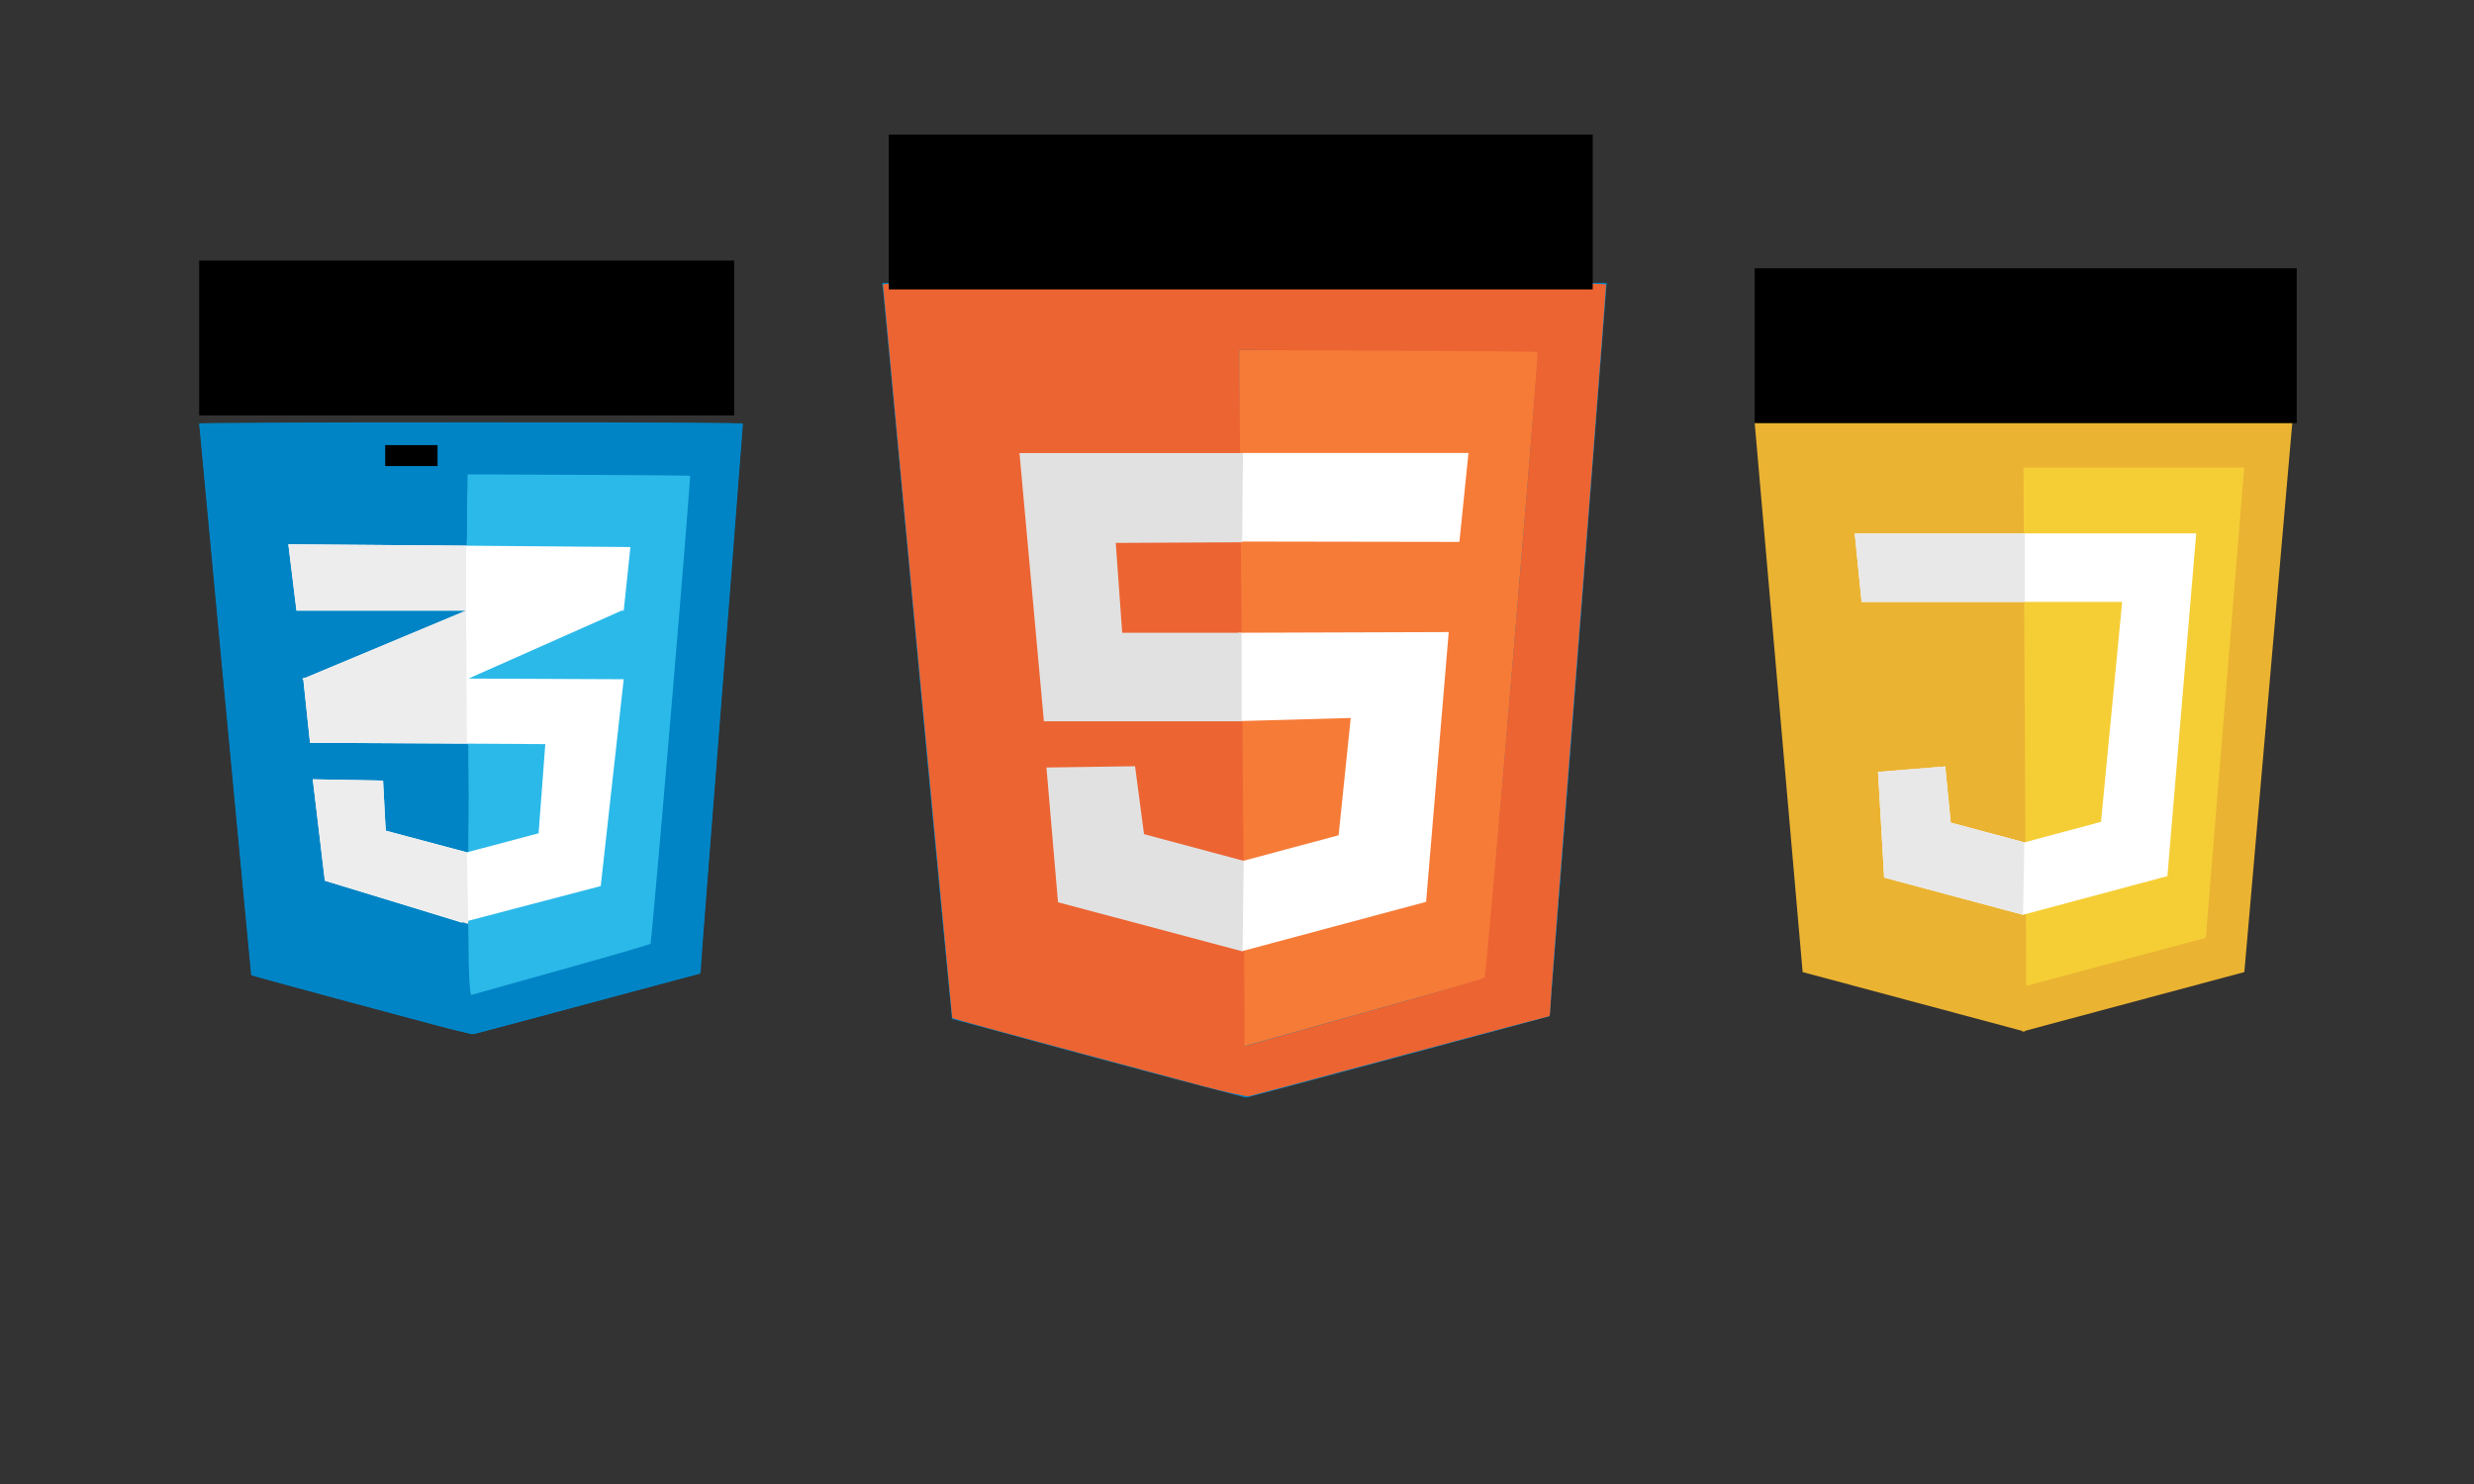 <?xml version="1.0" encoding="UTF-8" standalone="no"?>
<!-- Created with Inkscape (http://www.inkscape.org/) -->

<svg
   xmlns:dc="http://purl.org/dc/elements/1.1/"
   xmlns:cc="http://creativecommons.org/ns#"
   xmlns:rdf="http://www.w3.org/1999/02/22-rdf-syntax-ns#"
   xmlns:svg="http://www.w3.org/2000/svg"
   xmlns="http://www.w3.org/2000/svg"
   xmlns:sodipodi="http://sodipodi.sourceforge.net/DTD/sodipodi-0.dtd"
   xmlns:inkscape="http://www.inkscape.org/namespaces/inkscape"
   width="4251.968"
   height="2551.181"
   id="svg3851"
   version="1.1"
   inkscape:version="0.48.5 r10040"
   sodipodi:docname="htmlcsslogos.svg"
   inkscape:export-filename="htmlcsslogos.png"
   inkscape:export-xdpi="41.59"
   inkscape:export-ydpi="41.59">
  <rect width="100%" height="100%" fill="#333333" stroke="none"/>
  <defs
     id="defs3" />
  <sodipodi:namedview
     inkscape:document-units="mm"
     id="base"
     pagecolor="#ffffff"
     bordercolor="#666666"
     borderopacity="1.0"
     inkscape:pageopacity="0.0"
     inkscape:pageshadow="2"
     inkscape:zoom="0.19261668"
     inkscape:cx="2125.9841"
     inkscape:cy="1275.5906"
     inkscape:current-layer="layer1"
     showgrid="false"
     units="mm"
     inkscape:window-width="1280"
     inkscape:window-height="740"
     inkscape:window-x="-8"
     inkscape:window-y="-8"
     inkscape:window-maximized="1" />
  <g
     inkscape:label="Layer 1"
     inkscape:groupmode="layer"
     id="layer1"
     transform="translate(0,1498.819)"
     style="display:inline">
    <path
       sodipodi:nodetypes="cccccc"
       inkscape:connector-curvature="0"
       id="path5037"
       d="m 3939.768,-772.813 -82.491,945.119 -381.894,102.328 0,-76.402 0,-973.402 z"
       style="fill:#eab332;fill-opacity:1;stroke:none" />
    <path
       style="fill:#0084c4;fill-opacity:1;stroke:none"
       d="m 343.204,-771.113 932.766,0 -73.153,945.365 L 811.009,279.237 432.451,177.802 z"
       id="path4446"
       inkscape:connector-curvature="0"
       sodipodi:nodetypes="cccccc" />
    <path
       inkscape:connector-curvature="0"
       id="path4448"
       d="m 798.263,-688.908 394.611,0 -67.504,817.401 -324.208,90.774 m 0,0 -313.244,-87.704 -84.266,-820.471 394.611,0 z"
       style="fill:#2bb9e9;fill-opacity:1;stroke:#0084c5;stroke-width:6.045;stroke-miterlimit:4;stroke-opacity:1;stroke-dasharray:none"
       sodipodi:nodetypes="ccccccccc" />
    <path
       style="fill:#0084c5;fill-opacity:1;fill-rule:nonzero;stroke:#0084c5;stroke-width:2.322;stroke-miterlimit:4;stroke-opacity:1;stroke-dasharray:none"
       d="M 643.402,170.976 C 502.769,131.328 493.414,128.368 491.82,123.02 c -1.33,-4.461 -83.35,-799.926 -83.2,-806.911 0.018,-0.959 86.84,-1.743 192.932,-1.743 l 192.895,0 0,61.94 0,61.94 -149.9,-1.27 c -102.061,-0.864 -149.9,-0.506 -149.9,1.123 0,3.102 11.351,95.874 12.941,105.764 l 1.214,7.553 143.404,0.06 143.404,0.06 -138.28,57.973 c -91.218,38.243 -138.015,58.986 -137.502,60.948 0.428,1.636 2.766,22.322 5.195,45.969 2.429,23.647 5.019,47.439 5.756,52.872 l 1.339,9.877 78.294,0.004 c 43.062,0.002 102.609,0.693 132.327,1.533 l 54.034,1.528 0,90.266 c 0,49.646 -0.784,90.25 -1.743,90.23 -0.959,-0.018 -30.503,-7.713 -65.654,-17.097 l -63.911,-17.06 -1.648,-13.697 c -0.906,-7.533 -2.31,-26.885 -3.12,-43.004 l -1.473,-29.308 -60.395,-1.688 c -33.217,-0.928 -60.899,-1.183 -61.515,-0.567 -2.103,2.103 19.814,174.308 22.387,175.898 1.399,0.865 55.303,17.693 119.786,37.396 l 117.242,35.824 0.017,62.168 c 0.011,34.192 -0.763,62.048 -1.721,61.9 -0.959,-0.147 -69.19,-19.283 -151.626,-42.523 l 9.5e-4,0 z"
       id="path4976"
       inkscape:connector-curvature="0" />
    <path
       style="fill:#0084c5;fill-opacity:1;fill-rule:nonzero;stroke:#0084c5;stroke-width:2.322;stroke-miterlimit:4;stroke-opacity:1;stroke-dasharray:none"
       d="m 622.702,228.061 c -123.55,-33.271 -187.473,-51.498 -188.686,-53.803 -1.01,-1.917 -21.263,-212.126 -45.007,-467.131 -23.744,-255.005 -43.652,-466.521 -44.24,-470.036 l -1.069,-6.391 465.643,0 465.643,0 -1.146,14.525 c -0.63,7.989 -17.013,219.711 -36.407,470.495 -19.394,250.783 -35.851,456.559 -36.572,457.279 -0.964,0.964 -365.672,99.282 -387.823,104.549 -1.917,0.456 -87.569,-21.814 -190.336,-49.488 l 0,0 z m 355.343,-61.175 c 78.61,-21.942 143.321,-40.198 143.802,-40.569 0.693,-0.535 67.358,-798.191 67.616,-809.046 0.053,-2.301 -40.255,-2.905 -193.987,-2.905 l -194.057,0 0,61.587 c 0,57.021 -0.301,61.603 -4.067,61.806 -2.237,0.12 -70.17,0.03 -150.962,-0.199 -80.792,-0.23 -147.805,0.145 -148.917,0.831 -1.112,0.687 -0.225,15.674 1.972,33.316 2.196,17.637 5.269,42.779 6.829,55.871 l 2.836,23.804 143.123,0.599 143.123,0.599 -71.919,30.081 c -106.665,44.615 -198.867,84.305 -200.958,86.505 -1.668,1.755 7.957,100.2 10.471,107.102 0.825,2.264 23.797,2.905 104.183,2.905 56.719,0 117.409,0.685 134.867,1.522 l 31.742,1.522 0,91.71 0,91.71 -5.229,-1.301 c -2.876,-0.716 -34.145,-8.905 -69.487,-18.198 l -64.258,-16.897 -1.339,-10.542 c -0.736,-5.798 -2.042,-24.661 -2.902,-41.917 -0.924,-18.548 -2.61,-32.073 -4.124,-33.082 -1.408,-0.939 -28.445,-1.724 -60.081,-1.743 l -57.52,-0.036 0,7.792 c 0,14.893 19.398,163.443 21.635,165.68 0.74,0.74 58.252,18.713 155.642,48.64 43.759,13.446 81.026,23.705 83.389,22.955 4.078,-1.294 4.273,1.606 4.273,63.709 l 0,65.066 15.687,-4.492 c 8.628,-2.47 80.005,-22.444 158.615,-44.386 z m -179.678,33.491 c -0.582,-2.222 -1.036,0.143 -1.011,5.256 0.024,5.113 0.501,6.931 1.058,4.04 0.556,-2.891 0.535,-7.074 -0.049,-9.296 l 0,0 z M 501.618,130.777 c -1.917,-0.705 -5.316,-2.876 -7.553,-4.825 -3.652,-3.182 -4.067,-3.168 -4.067,0.133 0,3.538 4.28,5.706 11.62,5.888 3.099,0.076 3.099,-0.054 0,-1.196 l 0,-7e-5 z"
       id="path4978"
       inkscape:connector-curvature="0" />
    <path
       style="fill:#0084c5;fill-opacity:1;fill-rule:nonzero;stroke:#0084c5;stroke-width:2.322;stroke-miterlimit:4;stroke-opacity:1;stroke-dasharray:none"
       d="m 752.614,263.515 c -89.079,-23.686 -287.704,-77.404 -304.56,-82.368 l -15.218,-4.482 -5.194,-54.075 c -11.009,-114.614 -84.058,-889.692 -84.058,-891.892 0,-1.537 157.31,-2.321 465.969,-2.321 371.393,0 465.969,0.59 465.969,2.907 0,4.088 -33.887,441.01 -54.658,704.74 -9.563,121.419 -17.387,224.693 -17.387,229.498 0,4.805 -0.62,8.736 -1.377,8.736 -0.757,0 -86.775,22.937 -191.152,50.97 -104.376,28.034 -192.39,51.523 -195.585,52.198 -3.376,0.714 -29.665,-5.115 -62.749,-13.912 l 0,0 z m 211.487,-93.888 c 83.723,-23.371 153.387,-43.656 154.809,-45.077 2.594,-2.592 70.344,-804.266 68.154,-806.455 -0.598,-0.598 -87.351,-1.42 -192.785,-1.827 l -191.698,-0.74 -1.162,61.587 -1.162,61.587 -118.526,-0.902 c -65.189,-0.496 -133.446,-0.116 -151.681,0.844 l -33.155,1.746 1.57,15.424 c 0.863,8.483 3.774,33.203 6.468,54.933 l 4.898,39.509 143.561,1.162 143.561,1.162 -93.633,39.379 c -108.122,45.473 -176.447,75.169 -179.268,77.915 -1.801,1.753 6.683,96.763 9.234,103.412 1.342,3.496 68.684,5.736 185.621,6.175 43.454,0.163 80.319,0.8 81.922,1.415 4.252,1.632 4.261,184.227 0.011,184.204 -4.298,-0.024 -134.544,-34.401 -136.054,-35.911 -0.71,-0.71 -2.699,-19.781 -4.42,-42.38 -1.721,-22.599 -3.566,-41.525 -4.1,-42.059 -0.534,-0.534 -27.302,-1.543 -59.485,-2.243 l -58.514,-1.272 1.576,14.879 c 3.097,29.248 17.574,141.281 19.378,149.963 l 1.838,8.848 54.527,17.086 C 707.88,60.911 774.84,80.905 789.623,83.958 l 14.121,2.917 0,31.704 c 0,50.406 2.673,95.545 5.595,94.473 1.397,-0.512 71.04,-20.053 154.764,-43.425 l 4.3e-4,0 z"
       id="path4980"
       inkscape:connector-curvature="0" />
    <path
       sodipodi:nodetypes="cccccc"
       inkscape:connector-curvature="0"
       id="path5007"
       d="m 1517.065,-1012.535 1243.862,0 -97.551,1260.664 -522.484,139.999 -504.815,-135.265 z"
       style="fill:#0084c4;fill-opacity:1;stroke:none" />
    <path
       sodipodi:nodetypes="ccccccccc"
       style="fill:#f67b37;fill-opacity:1;stroke:none"
       d="m 2123.895,-902.913 526.221,0 -90.018,1090.021 -432.338,121.049 m 0,0 -417.717,-116.955 -112.37,-1094.115 526.221,0 z"
       id="path5009"
       inkscape:connector-curvature="0" />
    <path
       inkscape:connector-curvature="0"
       id="path5011"
       d="m 1917.385,243.76 c -187.536,-52.871 -200.012,-56.818 -202.137,-63.951 -1.773,-5.949 -111.149,-1066.718 -110.949,-1076.032 0.025,-1.278 115.803,-2.324 257.279,-2.324 l 257.229,0 0,82.599 0,82.599 -199.895,-1.693 c -136.1,-1.153 -199.895,-0.675 -199.895,1.497 0,4.136 15.137,127.849 17.257,141.039 l 1.619,10.072 191.232,0.081 191.232,0.08 -184.399,77.309 c -121.641,50.997 -184.046,78.659 -183.362,81.275 0.571,2.182 3.688,29.767 6.927,61.301 3.24,31.534 6.693,63.261 7.675,70.506 l 1.785,13.171 104.406,0.007 c 57.424,0.002 136.831,0.924 176.461,2.044 l 72.055,2.037 0,120.372 c 0,66.204 -1.046,120.35 -2.324,120.324 -1.278,-0.024 -40.676,-10.286 -87.551,-22.799 l -85.227,-22.75 -2.198,-18.265 c -1.208,-10.045 -3.081,-35.852 -4.161,-57.347 l -1.964,-39.083 -80.538,-2.25 c -44.296,-1.238 -81.21,-1.578 -82.032,-0.757 -2.804,2.804 26.423,232.443 29.854,234.563 1.866,1.153 73.748,23.594 159.737,49.868 l 156.344,47.772 0.025,82.902 c 0.022,45.596 -1.017,82.742 -2.295,82.545 -1.278,-0.196 -92.267,-25.714 -202.196,-56.706 l 0,0 z"
       style="fill:#0084c5;fill-opacity:1;fill-rule:nonzero;stroke:#0084c5;stroke-width:3.097;stroke-miterlimit:4;stroke-opacity:1;stroke-dasharray:none" />
    <path
       inkscape:connector-curvature="0"
       id="path5013"
       d="m 1889.782,319.884 c -164.757,-44.367 -249.998,-68.673 -251.617,-71.747 -1.347,-2.557 -28.355,-282.874 -60.017,-622.928 -31.663,-340.054 -58.211,-622.115 -58.995,-626.802 l -1.426,-8.523 620.944,0 620.945,0 -1.528,19.37 c -0.84,10.653 -22.688,292.99 -48.55,627.414 -25.862,334.424 -47.809,608.83 -48.769,609.791 -1.286,1.286 -487.631,132.394 -517.17,139.418 -2.557,0.608 -116.774,-29.089 -253.817,-65.993 l 0,0 z m 473.857,-81.578 c 104.829,-29.26 191.122,-53.604 191.762,-54.099 0.925,-0.714 89.823,-1064.403 90.168,-1078.879 0.073,-3.069 -53.681,-3.874 -258.687,-3.874 l -258.779,0 0,82.127 c 0,76.039 -0.402,82.149 -5.424,82.42 -2.983,0.16 -93.573,0.042 -201.311,-0.266 -107.738,-0.307 -197.101,0.193 -198.584,1.109 -1.483,0.917 -0.3,20.902 2.629,44.428 2.929,23.519 7.027,57.046 9.107,74.504 l 3.782,31.743 190.858,0.799 190.858,0.799 -95.905,40.114 c -142.24,59.495 -265.193,112.422 -267.981,115.356 -2.224,2.341 10.611,133.619 13.964,142.823 1.1,3.02 31.734,3.874 138.93,3.874 75.636,0 156.567,0.914 179.848,2.03 l 42.328,2.03 0,122.297 0,122.297 -6.973,-1.735 c -3.835,-0.954 -45.533,-11.875 -92.663,-24.268 l -85.69,-22.532 -1.785,-14.058 c -0.982,-7.732 -2.723,-32.886 -3.869,-55.897 -1.233,-24.734 -3.481,-42.769 -5.5,-44.115 -1.878,-1.252 -37.931,-2.298 -80.118,-2.324 l -76.704,-0.048 0,10.39 c 0,19.861 25.868,217.955 28.851,220.938 0.987,0.987 77.681,24.955 207.552,64.862 58.353,17.931 108.05,31.611 111.201,30.611 5.439,-1.726 5.698,2.142 5.698,84.958 l 0,86.766 20.919,-5.989 c 11.506,-3.294 106.688,-29.929 211.517,-59.189 z m -239.604,44.661 c -0.776,-2.963 -1.382,0.191 -1.348,7.009 0.032,6.818 0.669,9.242 1.41,5.387 0.741,-3.855 0.713,-9.434 -0.064,-12.397 l 0,0 z m -395.721,-92.812 c -2.557,-0.94 -7.089,-3.835 -10.072,-6.434 -4.871,-4.243 -5.424,-4.225 -5.424,0.178 0,4.717 5.708,7.61 15.496,7.851 4.132,0.102 4.132,-0.073 0,-1.594 l 0,-4e-5 z"
       style="fill:#0084c5;fill-opacity:1;fill-rule:nonzero;stroke:#0084c5;stroke-width:3.097;stroke-miterlimit:4;stroke-opacity:1;stroke-dasharray:none" />
    <path
       inkscape:connector-curvature="0"
       id="path5015"
       d="M 2063.021,367.162 C 1944.233,335.577 1679.362,263.943 1656.884,257.323 l -20.294,-5.977 -6.926,-72.11 C 1614.983,26.395 1517.572,-1007.187 1517.572,-1010.121 c 0,-2.05 209.776,-3.095 621.379,-3.095 495.26,0 621.379,0.787 621.379,3.877 0,5.451 -45.189,588.095 -72.888,939.784 -12.752,161.915 -23.186,299.633 -23.186,306.041 0,6.408 -0.826,11.65 -1.835,11.65 -1.01,0 -115.717,30.586 -254.905,67.97 -139.188,37.383 -256.555,68.707 -260.817,69.607 -4.502,0.951 -39.559,-6.821 -83.677,-18.552 z m 282.022,-125.201 c 111.647,-31.166 204.545,-58.216 206.441,-60.111 3.459,-3.456 93.805,-1072.504 90.885,-1075.425 -0.798,-0.798 -116.486,-1.894 -257.084,-2.437 l -255.633,-0.987 c 0,0 11.202,1194.488 9.015,1196.867 1.863,-0.683 94.734,-26.742 206.381,-57.908 l 4e-4,0 z"
       style="fill:#ec6432;fill-opacity:1;fill-rule:nonzero;stroke:none"
       sodipodi:nodetypes="cscssssssssscccccccccc" />
    <path
       style="fill:none;stroke:none"
       d="m 2513.137,-720.537 -379.49,0 -383.902,0 41.92,461.124 339.776,0 187.538,0 -13.238,194.158 -170.642,45.723 -171.293,-45.898 -15.444,-116.761 -152.284,2.206 19.857,231.665 319.596,85.636 314.022,-84.142 39.314,-464.824 -357.426,0 -205.189,0 -11.031,-154.444 589.091,-2.206 z"
       id="path5023"
       inkscape:connector-curvature="0"
       sodipodi:nodetypes="cccccccccccccccccccc" />
    <path
       style="fill:#eab332;fill-opacity:1;stroke:none"
       d="m 3015.621,-772.813 82.491,945.119 381.894,102.328 0,-76.402 0,-973.402 z"
       id="path5035"
       inkscape:connector-curvature="0"
       sodipodi:nodetypes="cccccc" />
    <path
       style="fill:#f5ce35;fill-opacity:1;stroke:none"
       d="m 3477.574,-695.035 379.462,0 -65.993,808.418 -308.695,82.715 z"
       id="path5039"
       inkscape:connector-curvature="0" />
    <path
       style="fill:#ffffff;fill-opacity:1;stroke:none"
       d="m 3187.675,-581.904 292.256,0 294.613,0 L 3725.049,7.323 3476.907,73.812 3238.217,9.855 l -10.475,-181.658 115.488,-9.428 9.428,96.633 126.565,33.913 131.695,-35.287 36.353,-378.087 -167.339,0 -280.472,0 z"
       id="path5043"
       inkscape:connector-curvature="0" />
    <path
       inkscape:connector-curvature="0"
       id="path5045"
       d="m 3479.223,-50.684 -126.565,-33.913 -9.428,-96.633 -115.488,9.428 10.475,181.658 238.69,63.957 m 3.025,-655.716 -292.256,0 11.784,117.845 280.472,0"
       style="fill:#e8e8e8;fill-opacity:1;stroke:none"
       sodipodi:nodetypes="cccccccccc" />
    <flowRoot
       xml:space="preserve"
       id="flowRoot5047"
       style="font-size:32px;font-style:normal;font-variant:normal;font-weight:normal;font-stretch:normal;line-height:125%;letter-spacing:0px;word-spacing:0px;fill:#000000;fill-opacity:1;stroke:none;font-family:Open Sans;-inkscape-font-specification:Open Sans"
       transform="translate(0,-1498.819)"><flowRegion
         id="flowRegion5049"><rect
           id="rect5051"
           width="90"
           height="36"
           x="662"
           y="765.181"
           style="font-size:32px" /></flowRegion><flowPara
         id="flowPara5053"></flowPara></flowRoot>    <flowRoot
       xml:space="preserve"
       id="flowRoot5055"
       style="font-size:28px;font-style:normal;font-variant:normal;font-weight:bold;font-stretch:normal;text-align:center;line-height:127%;letter-spacing:0px;word-spacing:0px;text-anchor:middle;fill:#000000;fill-opacity:1;stroke:none;font-family:Open Sans;-inkscape-font-specification:Open Sans Bold"
       transform="matrix(6.049,0,0,6.049,-3456.438,-5631.057)"><flowRegion
         id="flowRegion5057"><rect
           id="rect5059"
           width="152"
           height="44"
           x="628"
           y="757.181"
           style="font-size:28px;font-weight:bold;text-align:center;line-height:127%;text-anchor:middle;-inkscape-font-specification:Open Sans Bold" /></flowRegion><flowPara
         id="flowPara5061">css</flowPara></flowRoot>    <flowRoot
       transform="matrix(6.049,0,0,6.049,-2089.751,-5871.791)"
       xml:space="preserve"
       id="flowRoot5055-2"
       style="font-size:28px;font-style:normal;font-variant:normal;font-weight:bold;font-stretch:normal;text-align:center;line-height:127%;letter-spacing:0px;word-spacing:0px;text-anchor:middle;fill:#000000;fill-opacity:1;stroke:none;display:inline;font-family:Open Sans;-inkscape-font-specification:Open Sans Bold"><flowRegion
         id="flowRegion5057-1"><rect
           id="rect5059-2"
           width="200"
           height="44"
           x="598"
           y="761.181"
           style="font-size:28px;font-weight:bold;text-align:center;line-height:127%;text-anchor:middle;-inkscape-font-specification:Open Sans Bold" /></flowRegion><flowPara
         id="flowPara5061-1">HTML 5</flowPara></flowRoot>    <flowRoot
       transform="matrix(6.049,0,0,6.049,-783.061,-5629.811)"
       xml:space="preserve"
       id="flowRoot5055-9"
       style="font-size:24px;font-style:normal;font-variant:normal;font-weight:bold;font-stretch:normal;text-align:center;line-height:127%;letter-spacing:0px;word-spacing:0px;text-anchor:middle;fill:#000000;fill-opacity:1;stroke:none;display:inline;font-family:Open Sans;-inkscape-font-specification:Open Sans Bold"><flowRegion
         id="flowRegion5057-5"><rect
           id="rect5059-5"
           width="154"
           height="44"
           x="628"
           y="759.181"
           style="font-size:24px;font-weight:bold;text-align:center;line-height:127%;text-anchor:middle;-inkscape-font-specification:Open Sans Bold" /></flowRegion><flowPara
         id="flowPara5061-9">JAVASCRIPT</flowPara></flowRoot>  </g>
  <g
     inkscape:groupmode="layer"
     id="layer5"
     inkscape:label="Capa"
     style="display:inline">
    <path
       style="fill:#ffffff;fill-opacity:1;stroke:none"
       d="m 801.077,1049.714 -276.764,115.696 -3.214,0 0.189,1.324 -2.458,0.945 2.458,0 11.532,109.269 404.37,2.269 -11.532,153.317 -123.258,32.705 -139.516,-37.242 -4.537,-86.016 -120.801,-2.269 20.795,174.301 234.796,72.027 239.333,-62.763 39.511,-355.597 -266.745,-1.134 263.153,-116.831 3.592,0 11.532,-109.269 -282.347,-2.363 m 0,0 -305.587,-2.363 13.989,113.995 291.51,0"
       id="path4450"
       inkscape:connector-curvature="0"
       sodipodi:nodetypes="cccccccccccccccccccccccccc" />
    <path
       sodipodi:nodetypes="cccccccccccccccccc"
       inkscape:connector-curvature="0"
       id="path5001"
       d="m 801.077,1049.714 -276.764,115.696 -3.214,0 0.189,1.324 -2.458,0.945 2.458,0 11.532,109.269 269.582,1.134 m -1.325,-228.368 -291.51,0 -13.989,-113.995 305.587,2.363 m 3.592,650.281 -246.416,-74.351 -20.795,-174.301 120.801,2.269 4.537,86.016 139.516,37.242"
       style="fill:#ededed;fill-opacity:1;stroke:none" />
  </g>
  <g
     inkscape:groupmode="layer"
     id="layer6"
     inkscape:label="Capa#1"
     style="display:inline">
    <path
       style="fill:#ffffff;fill-opacity:1;stroke:none"
       d="m 2127.92,1087.806 361.951,-1.203 -38.865,463.786 -316.475,84.799 0,-154.756 166.076,-44.5 20.849,-201.643 -193.723,5.413 z"
       id="path5033"
       inkscape:connector-curvature="0"
       sodipodi:nodetypes="ccccccccc" />
    <path
       style="fill:#ffffff;fill-opacity:1;stroke:none"
       d="m 2132.917,930.977 375.323,0.601 15.546,-152.868 -388.648,0 z"
       id="path5031"
       inkscape:connector-curvature="0"
       sodipodi:nodetypes="ccccc" />
    <path
       sodipodi:nodetypes="cccccccccccccccc"
       inkscape:connector-curvature="0"
       id="path5025"
       d="m 2133.847,1087.771 -205.189,0 -11.032,-154.443 217.324,-1.103 1.103,-153.34 c -127.967,0 -383.902,0 -383.902,0 l 41.92,461.124 339.776,0 z m 3.658,392.118 -171.293,-45.898 -15.444,-116.761 -152.284,2.206 19.857,231.665 317.19,84.433 z"
       style="fill:#e1e1e1;fill-opacity:1;stroke:none;display:inline" />
  </g>
</svg>

